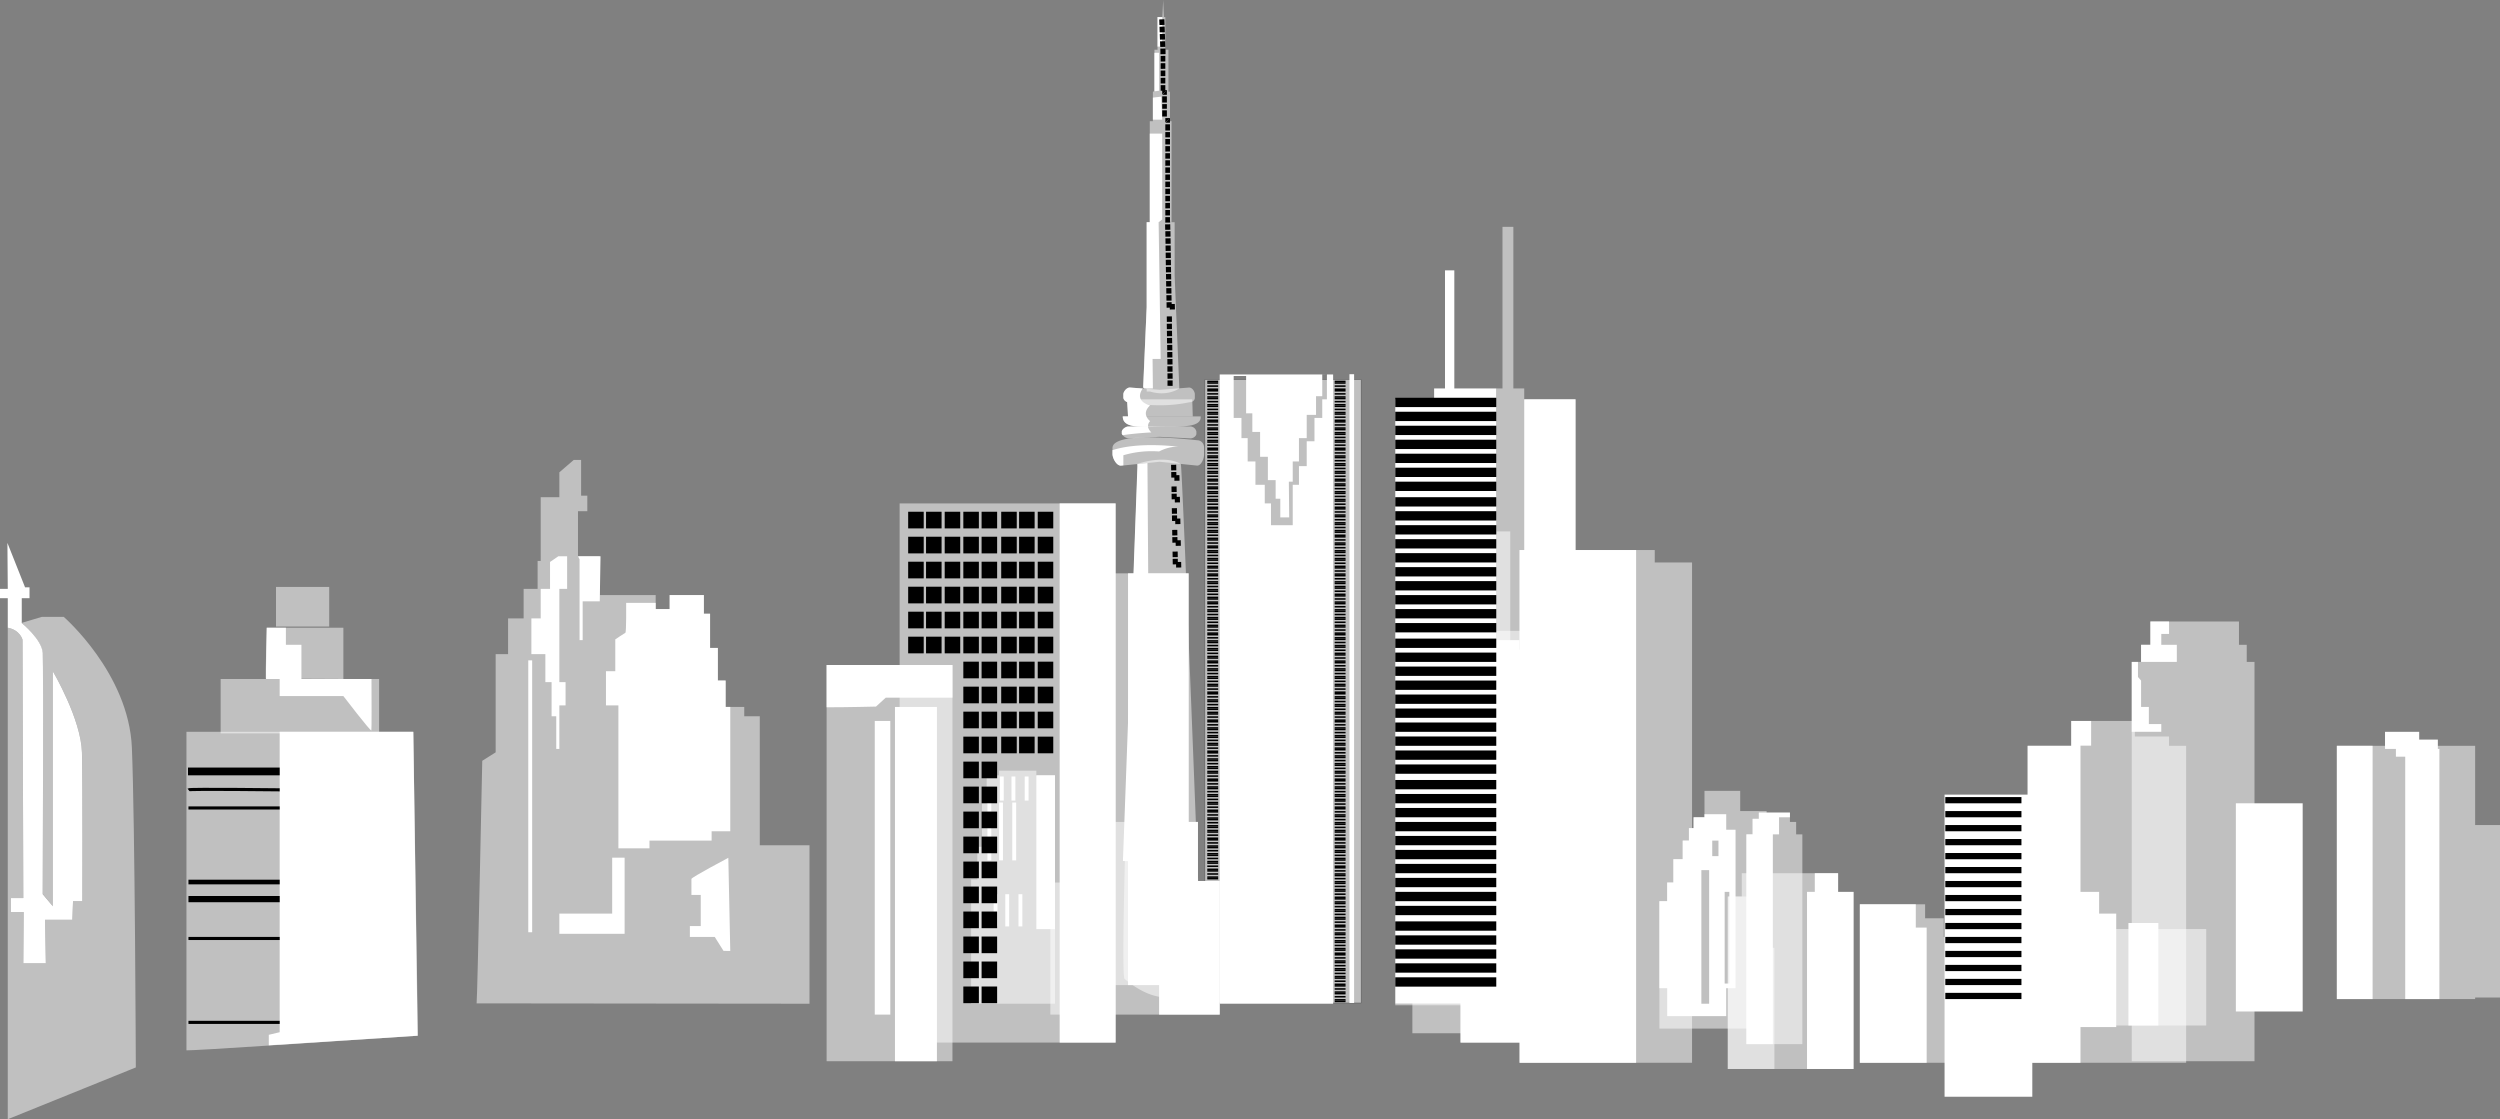 <svg id="skyline" xmlns="http://www.w3.org/2000/svg" xmlns:xlink="http://www.w3.org/1999/xlink" viewBox="0 0 1609 720.33">

<rect x="0" y="0" width="1609" height="720.33" fill="#808080" stroke="none"/>

<defs>
	<style>	
		.skyline_Tdot-1,
		.skyline_Tdot-10,
		.skyline_Tdot-11,
		.skyline_Tdot-9{fill:none;}
		.skyline_Tdot-2,
		.skyline_Tdot-3,
		.skyline_Tdot-4,
		.skyline_Tdot-5,
		.skyline_Tdot-6,
		.skyline_Tdot-7,
		.skyline_Tdot-8{fill:#fff;}
		.skyline_Tdot-2,
		.skyline_Tdot-4{opacity:0.5;}
		.skyline_Tdot-10,
		.skyline_Tdot-11,
		.skyline_Tdot-4,
		.skyline_Tdot-5,
		.skyline_Tdot-6,
		.skyline_Tdot-7,
		.skyline_Tdot-8,
		.skyline_Tdot-9{stroke:#000;stroke-miterlimit:10;}
		.skyline_Tdot-4{stroke-width:0.25px;}
		.skyline_Tdot-5{stroke-width:5px;}
		.skyline_Tdot-6{stroke-width:2px;}
		.skyline_Tdot-7{stroke-width:3px;}
		.skyline_Tdot-11,
		.skyline_Tdot-8{stroke-width:4px;}
		.skyline_Tdot-10{stroke-width:6px;}
		.skyline_Tdot-12{clip-path:url(#clip-path);}
		.skyline_Tdot-13{clip-path:url(#clip-path-2);}
		.skyline_Tdot-14{clip-path:url(#clip-path-3);}
		.skyline_Tdot-15{clip-path:url(#clip-path-4);}
	</style>
	<clipPath id="clip-path" transform="translate(-74 -243)">
	<polygon class="skyline_Tdot-1" points="822 304 821.85 304 825.15 301 822 301 822 304"/>
	</clipPath>
	<clipPath id="clip-path-2" transform="translate(-74 -243)">
	<polygon class="skyline_Tdot-1" points="822 304 822 304.15 825 300.85 825 304 822 304"/>
	</clipPath>
	<clipPath id="clip-path-3" transform="translate(-74 -243)">
	<polygon class="skyline_Tdot-1" points="824 322 823.85 322 827.15 319 824 319 824 322"/>
	</clipPath>
	<clipPath id="clip-path-4" transform="translate(-74 -243)">
	<polygon class="skyline_Tdot-1" points="824 322 824 322.15 827 318.85 827 322 824 322"/>
	</clipPath>
</defs>
<title>skyline_Tdot</title>

<g id="skyline">
	<g id="CN_tower" data-name="CN tower">
		<g id="Layer_12" data-name="Layer 12">
			<path class="skyline_Tdot-2" d="M847.51,873c0,2-18.76,26-49.76,0-2.71-2.28,2.48-161,5.84-257.88,1.23-35.61,2.3-62.89,2.6-71a5.55,5.55,0,0,0-.37-2.49s17.17-6.3,28.17,0h0C835,544,847.51,871,847.51,873Z" transform="translate(-74 -243)"/>
			<path class="skyline_Tdot-2" d="M849,531.33v3.86c0,2.75-1.75,7.48-4.5,7.48l-9.77-1-14.35-1.47-7.94.81-6.12.62-8.83.9-2,.15c-2.75,0-5.49-4.73-5.49-7.48v-3.86c0-2.75,2.9-4.11,5.5-5a34.11,34.11,0,0,1,6.37-1.26,107.38,107.38,0,0,1,12.29-.59c14.48,0,30.28,1.85,30.28,1.85C847.19,526.33,849,528.58,849,531.33Z" transform="translate(-74 -243)"/>
			<path class="skyline_Tdot-2" d="M844,520.75v1.49c0,1.07-1.62,2.9-3.85,2.9l-19.74-1-6.17.3-12.14.59-1.45.07a5.25,5.25,0,0,1-4.07-2.05,2.91,2.91,0,0,1-.58-0.85v-1.49c0-1.06,2.13-3.25,4.35-3.25,0,0,4.44,0,12.43,0h7.64c11.47,0,19.68,0,19.68,0A4.17,4.17,0,0,1,844,520.75Z" transform="translate(-74 -243)"/>
			<path class="skyline_Tdot-2" d="M821.69,517.68c-3.08,0-6,.18-8.75.2-9.54,0-16.33-.87-16.33-6.87h50.17C847.3,518,835.55,517.68,821.69,517.68Z" transform="translate(-74 -243)"/>
			<polygon class="skyline_Tdot-2" points="767.67 268 726 268 725.73 258.96 725.67 257 767.33 257 767.39 258.93 767.67 268"/>
			<path class="skyline_Tdot-2" d="M843,496.73V499a2.71,2.71,0,0,1-1.8,2.54,4.47,4.47,0,0,1-1.78.36,88.53,88.53,0,0,1-19,1.94c-2.71,0-5.13-.1-7.28-0.24a61.4,61.4,0,0,1-11.7-1.7,6.83,6.83,0,0,1-2.06-.32c-1.26-.48-2.42-1.45-2.42-2.58v-2.24c0-1.6,2-4.34,4.18-4.34l8.29,0.62,2.41,0.17,8.58,0.65,12.36-.93,6.48-.51C841.45,492.39,843,495.13,843,496.73Z" transform="translate(-74 -243)"/>
			<path class="skyline_Tdot-2" d="M833,492.62a0.74,0.74,0,0,1-.27.53c-1.71,1.12-8.64,4.85-18.54,1.85H812v-1.43a0.34,0.34,0,0,0-.29-0.39c-0.48-.21-1.07-0.44-1.6-0.68-0.09,0-.36-0.07-0.43-0.11L812,440.72V386h2V321h2V302h1V275h2V254h3.08l0.54-11,0.45,11H824v21h2v27h1v19h1v65h2v34.38Z" transform="translate(-74 -243)"/>
		</g>
		<g id="Layer_13" data-name="Layer 13">
			<path class="skyline_Tdot-3" d="M806.09,541.62l6.41-.62,1.75,257-17.53-.88C798,761.51,805.79,549.74,806.09,541.62Z" transform="translate(-74 -243)"/>
			<path class="skyline_Tdot-3" d="M796.61,511H800l-0.58-9.2A3.6,3.6,0,0,1,797,499v-2.24c0-1.6,2-4.34,4.18-4.34l8.29,0.62c-2,2.88-2.08,5-1.39,6.66,1,2.23,3.61,3.4,5.08,3.9a10.29,10.29,0,0,0,1.07.3c-2.81,2.56-3.08,4.87-2.54,6.63a7.41,7.41,0,0,0,2.55,3.5,4.29,4.29,0,0,0-1.31,3.75C803.4,517.77,796.61,517,796.61,511Z" transform="translate(-74 -243)"/>
			<path class="skyline_Tdot-3" d="M796.59,523.09a3,3,0,0,1-.59-0.85v-1.49c0-1.06,2.13-3.25,4.35-3.25,0,0,4.44,0,12.43,0a7.36,7.36,0,0,0,2.25,3.8S804.23,521.85,796.59,523.09Z" transform="translate(-74 -243)"/>
			<path class="skyline_Tdot-3" d="M820,301.37s-1,.18-4,0.58v0h1V277h3v24.37Z" transform="translate(-74 -243)"/>
			<path class="skyline_Tdot-3" d="M822,320h-6V305.82l5.37-.62Z" transform="translate(-74 -243)"/>

			<polygon class="skyline_Tdot-3" points="748 30 745 30 745 11 748.08 11 748 30"/>
			<path class="skyline_Tdot-3" d="M810.24,493c-0.09-1-.42-0.32-0.49-0.36L812,440.72V386h2V329h8v55.25L819.69,386,821,474h-5.21L816,493h-5.76Z" transform="translate(-74 -243)"/>
			<path class="skyline_Tdot-3" d="M832.65,530.56c-6.55-.47-12.65,3-12.65,3A64.66,64.66,0,0,0,797,536v6.52l-1.75.15c-2.75,0-5.25-4.73-5.25-7.48v-2.48C807,527.23,831,530.34,832.65,530.56Z" transform="translate(-74 -243)"/>
		</g>
	</g>
	<g id="group11">
		<g id="_11" data-name="11">
			<polygon class="skyline_Tdot-2" points="963 342 963 319 916 319 916 343 909 343 909 665 916.99 665 931.99 665 955.47 665 963.5 665 972 665 972 342 963 342"/>
		</g>
		<g id="_12" data-name="12">
			<rect class="skyline_Tdot-2" x="940" y="424" width="51" height="247"/>
			<polygon class="skyline_Tdot-2" points="991 412 991 418 944 418 944 406 983 406 983 412 991 412"/>
			<polygon class="skyline_Tdot-3" points="998 418 998 424 982 424 982 671 940 671 940 424 933 424 933 417 944 417 944 412 978 412 978 418 998 418"/>
		</g>
	</g>
	<g id="group10">
		<g id="_10" data-name="10">
			<polygon class="skyline_Tdot-2" points="1014 257 1014 647 898 647 898 646 963 646 963 250 967 250 967 146 974 146 974 250 981 250 981 257 1014 257"/>
			<rect class="skyline_Tdot-3" x="981" y="257" width="33" height="103"/>
			<polygon class="skyline_Tdot-3" points="963 250 963 646 898 646 898 257 923 257 923 250 930 250 930 174 936 174 936 250 963 250"/>
		</g>
		<g id="_13" data-name="13">
			<polygon class="skyline_Tdot-2" points="1089 362 1089 684 978 684 978 354 1065 354 1065 362 1089 362"/>
			<rect class="skyline_Tdot-3" x="978" y="354" width="75" height="330"/>
		</g>
	</g>
	<g id="group09">
		<g id="_9" data-name="9">
			<rect class="skyline_Tdot-4" x="775.5" y="244.33" width="100.5" height="401.17"/>
			<polygon class="skyline_Tdot-3" points="858 241 858 646 785 646 785 241 854.5 241 851 241.07 851 255 847 255 847 267 841 267 841 282 836 282 836 297 832 297 832 310 829.5 310 829.72 333 824 333 824 321 821 321 821 309 816 309 816 294 811 294 811 278 806 278 806 266 802 266 802 242 794 242 794 269 799 269 799 282 803 282 803 297 808 297 808 312 814 312 814 324 818 324 818 338 832 338 832 312 836 312 836 300 841 300 841 284 846 284 846 269 851 269 851 257 854 257 854 241 858 241"/>
			<rect class="skyline_Tdot-3" x="868.5" y="240.84" width="3" height="404.66"/>
		</g>
		<g id="_14" data-name="14">
			<polygon class="skyline_Tdot-2" points="1160 537 1160 672 1124 672 1124 655 1124 537 1128 537 1128 527 1132 527 1132 523 1152 523 1152 529 1156 529 1156 537 1160 537"/>
			<polygon class="skyline_Tdot-3" points="1152 523 1152 526 1145 526 1145 537 1141 537 1141 672 1124 672 1124 655 1124 537 1128 537 1128 527 1132 527 1132 523 1152 523"/>
		</g>
	</g>
	<g id="group08">
		<g id="_8" data-name="8">
			<polygon class="skyline_Tdot-2" points="785 567 785 653 676 653 676 568 683 568 683 554 687 554 687 529 771 529 771 567 785 567"/>
			<polygon class="skyline_Tdot-3" points="785 567 785 653 746 653 746 529 771 529 771 567 785 567"/>
		</g>
		<g id="_15" data-name="15">
			<polygon class="skyline_Tdot-2" points="1137 522 1137 662 1068 662 1068 580 1073 580 1073 568 1077 568 1077 553 1083 553 1083 541 1087 541 1087 533 1090 533 1090 526 1097 526 1097 509 1120 509 1120 522 1137 522"/>
			<path class="skyline_Tdot-3" d="M1185,777V767h-14v2h-7v7h-3v8h-4v12h-6v15h-4v12h-5v56h5v18h38V879h6V777h-6Zm-11,112h-5V803h5v86Zm6-95h-4V784h4v10Zm7,82h-3V817h3v59Z" transform="translate(-74 -243)"/>
		</g>
	</g>
	<g id="group07">
		<g id="_7" data-name="7">
			<rect class="skyline_Tdot-2" x="694" y="369" width="71" height="265"/>
			<rect class="skyline_Tdot-3" x="726" y="369" width="39" height="265"/>
		</g>
		<g id="_16" data-name="16">
			<polygon class="skyline_Tdot-2" points="1121 562 1121 577 1112 577 1112 688 1121.52 688 1157.19 688 1183 688 1183 562 1121 562"/>
			<polygon class="skyline_Tdot-3" points="1183 574 1183 562 1168 562 1168 574 1163 574 1163 688 1193 688 1193 574 1183 574"/>
			<polygon class="skyline_Tdot-2" points="1142 610 1142 688 1112 688 1112 577 1131 577 1131 610 1142 610"/>
		</g>
	</g>
	<g id="group06">
		<g id="_6" data-name="6">
			<polygon class="skyline_Tdot-2" points="679 499 679 646 625 646 625 566 629 566 629 545 632 545 632 517 635 517 635 499 643 499 643 496 667 496 667 499 679 499"/>
			<rect class="skyline_Tdot-3" x="667" y="499" width="12" height="99"/>
			<rect class="skyline_Tdot-3" x="635.5" y="516.5" width="2.5" height="37.25"/>
			<rect class="skyline_Tdot-3" x="643" y="516.5" width="2.5" height="37.25"/>
			<rect class="skyline_Tdot-3" x="651.5" y="516.5" width="2.5" height="37.25"/>
			<rect class="skyline_Tdot-3" x="643.5" y="499.75" width="2.5" height="15.5"/>
			<rect class="skyline_Tdot-3" x="651" y="499.75" width="2.5" height="15.5"/>
			<rect class="skyline_Tdot-3" x="659.5" y="499.75" width="2.5" height="15.5"/>
			<rect class="skyline_Tdot-3" x="639.5" y="575.5" width="2.5" height="20.75"/>
			<rect class="skyline_Tdot-3" x="647" y="575.5" width="2.5" height="20.75"/>
			<rect class="skyline_Tdot-3" x="655.5" y="575.5" width="2.5" height="20.75"/>
		</g>
		<g id="_17" data-name="17">
			<polygon class="skyline_Tdot-2" points="1407 480 1407 684 1305 684 1305 480 1346 480 1346 464 1374 464 1374 474 1396 474 1396 480 1407 480"/>
			<polygon class="skyline_Tdot-3" points="1346 464 1346 480 1339 480 1339 684 1305 684 1305 480 1333 480 1333 464 1346 464"/>
		</g>
	</g>
	<g id="group05">
		<g id="_5" data-name="5">
			<rect class="skyline_Tdot-2" x="579" y="324" width="139" height="347"/>
			<rect class="skyline_Tdot-3" x="682" y="324" width="36" height="347"/>
		</g>
		<g id="_18" data-name="18">
			<rect class="skyline_Tdot-3" x="1251.52" y="511.42" width="56.47" height="194.44"/>
		</g>
	</g>
	<g id="group04">
		<g id="_4" data-name="4">
			<rect class="skyline_Tdot-2" x="532" y="428" width="81" height="255"/>
			<rect class="skyline_Tdot-3" x="576" y="455" width="27" height="228"/><path class="skyline_Tdot-3" d="M687,671v21H644.08l-6.29,5.75s-17.79.46-31.79,0.46V671h81Z" transform="translate(-74 -243)"/>
			<rect class="skyline_Tdot-3" x="563" y="464" width="10" height="189"/>
		</g>
		<g id="_19" data-name="19">
			<polygon class="skyline_Tdot-2" points="1292 603 1292 684 1197 684 1197 582 1239 582 1239 591 1251 591 1251 603 1292 603"/>
			<polygon class="skyline_Tdot-3" points="1240 597 1240 684 1197 684 1197 582 1233 582 1233 597 1240 597"/>
		</g>
	</g>
	<g id="group03">
		<g id="_20" data-name="20">
			<rect class="skyline_Tdot-2" x="1296.21" y="597.92" width="123.71" height="62.1"/>
			<rect class="skyline_Tdot-3" x="1369.86" y="594.06" width="19.26" height="65.95"/><path class="skyline_Tdot-3" d="M1425,831V817h-18v14h-18v73h47V831h-11Zm-22,55h-7V846h7v40Z" transform="translate(-74 -243)"/>
		</g>
		<g id="_3" data-name="3">
			<path class="skyline_Tdot-2" d="M595,787V889l-214.25-.23c0.5-3,3.63-156.13,3.63-156.13L393,727.2V664h8V641h10V622h9V604h2V563h12V547l9.25-8H448v23h4v10h-6v29h14v25h36v9h9v-9h22v12h4v22h5v21h5v17h12v6h10v83h32Z" transform="translate(-74 -243)"/>
			<polygon class="skyline_Tdot-3" points="359.35 358.01 354 361.67 354 379 348 379 348 398 342 398 342 421 351 421 351 439 355 439 355 461 358 461 358 482 360 482 360 454 364 454 364 439 360 439 360 379 365 379 365 358 359.35 358.01"/>
			<polygon class="skyline_Tdot-3" points="373 360 373 412 375 412 375 387 386 387 386.5 358 372 358 373 360"/>
			<path class="skyline_Tdot-3" d="M544,698v80H532v6H492v5H472V697h-8V675h6V654.5s5.83-3.92,6.5-4.25S477,631,477,631h19v4h9v-9h22v12h4v22h5v21h5v17h3Z" transform="translate(-74 -243)"/>
			<rect class="skyline_Tdot-3" x="340" y="425" width="2.5" height="175"/>
			<path class="skyline_Tdot-3" d="M542.75,795.08S519,807.67,519,808.67V819h6v20h-7v7h16l5.67,9H544Z" transform="translate(-74 -243)"/>
			<polygon class="skyline_Tdot-3" points="402 587.5 402 601 360 601 360 588 394 588 394 552 402 552 402 587.5 402 587.5"/>
		</g>
	</g>
	<g id="group02">
		<g id="_2" data-name="2">
			<path id="building" class="skyline_Tdot-2" d="M343,909.58l-95.75,6.32C219.09,917.76,196,919.13,194,919V714H340Z" transform="translate(-74 -243)"/>
			<path id="right_side" data-name="right side" class="skyline_Tdot-3" d="M342.75,909.58S290,913,247,915.77V909l7-1.67V714h86Z" transform="translate(-74 -243)"/>
			<g id="windows">
				<line class="skyline_Tdot-5" x1="121" y1="496.5" x2="180" y2="496.5"/>
				<path class="skyline_Tdot-6" d="M195.29,751.33c0.86-.67,58.71,0,58.71,0" transform="translate(-74 -243)"/>
				<line class="skyline_Tdot-6" x1="121.29" y1="520" x2="180" y2="520"/>
				<line class="skyline_Tdot-3" x1="121.29" y1="530.33" x2="180" y2="530.33"/>
				<line class="skyline_Tdot-3" x1="121.29" y1="542.67" x2="180" y2="542.67"/>
				<line class="skyline_Tdot-3" x1="121.29" y1="554.33" x2="180" y2="554.33"/>
				<line class="skyline_Tdot-7" x1="121.29" y1="567.67" x2="180" y2="567.67"/>
				<line class="skyline_Tdot-8" x1="121.29" y1="578.67" x2="180" y2="578.67"/>
				<line class="skyline_Tdot-3" x1="121.29" y1="592" x2="180" y2="592"/>
				<line class="skyline_Tdot-6" x1="121.29" y1="604" x2="180" y2="604"/>
				<line class="skyline_Tdot-3" x1="121.29" y1="615.67" x2="180" y2="615.67"/>
				<line class="skyline_Tdot-3" x1="121.29" y1="626" x2="180" y2="626"/>
				<line class="skyline_Tdot-3" x1="121.29" y1="635.67" x2="180" y2="635.67"/>
				<line class="skyline_Tdot-3" x1="121.29" y1="648" x2="180" y2="648"/>
				<line class="skyline_Tdot-6" x1="121.29" y1="658" x2="180" y2="658"/>
			</g>
			<g id="tower">
				<g id="base">
					<rect class="skyline_Tdot-2" x="142" y="437" width="102" height="35"/>
					<path class="skyline_Tdot-3" d="M313,713.08c-0.33,1-18-22.08-18-22.08H254s0-7,0-11h59.09C313.14,692,313.23,712.38,313,713.08Z" transform="translate(-74 -243)"/>
				</g>
				<g id="middle">
					<path class="skyline_Tdot-2" d="M295,647v33l-50-.25c-0.19-2.84.7-32.75,0.7-32.75H295Z" transform="translate(-74 -243)"/>
					<path class="skyline_Tdot-3" d="M268,658v22H245.22c-0.19-3,.45-33,0.45-33H258v11h10Z" transform="translate(-74 -243)"/>
				</g>
			<rect id="top" class="skyline_Tdot-2" x="177.63" y="377.75" width="34.25" height="25.5"/>
			</g>
		</g>
		<g id="_21" data-name="21">
			<polygon class="skyline_Tdot-2" points="1451 426 1451 683 1372 683 1372 426 1378 426 1378 415 1384 415 1384 400 1441 400 1441 415 1446 415 1446 426 1451 426"/>
			<polygon class="skyline_Tdot-3" points="1391 466 1391 471 1372 471 1372 426 1376 426 1376 435.71 1378 438 1378 455 1383 455 1383 466 1391 466"/>
			<polygon class="skyline_Tdot-3" points="1401 415 1401 426 1378 426 1378 415 1384 415 1384 400 1396 400 1396 408 1391 408 1391 415 1401 415"/>
		</g>
	</g>
	<g id="group01">
		<g id="_1" data-name="1">
			<path class="skyline_Tdot-2" d="M161.42,930L79,963.33V647c8,1.5,9.5,7.75,9.5,7.75L89,821H81v9h8.25L89,863h14.5L103,835h17.58L121,823h6s0.25-74.13-.25-95.63S108,675,108,675V826.25l-6.37-7.75s0.24-146.5-.26-155.25S88,644,88,644v-0.14L101,640h14s41.88,36.25,43.88,84.25S161.42,930,161.42,930Z" transform="translate(-74 -243)"/>
			<path class="skyline_Tdot-3" d="M127,823h-6l-0.42,12H103l0.5,28H89l0.25-33H81v-9h8L88.5,654.75S87,648.5,79,647V628H74v-6h5l-0.23-29.6L90.13,621H93v7H88v16s13,10.5,13.5,19.25,0,155.25,0,155.25l6.49,7.75V675s18.25,30.87,18.75,52.37S127,823,127,823Z" transform="translate(-74 -243)"/>
		</g>
		<g id="_21-2" data-name="21">
			<polygon class="skyline_Tdot-2" points="1609 531 1593 531 1593 480 1504 480 1504 643 1593 643 1593 642 1609 642 1609 531"/>
			<rect class="skyline_Tdot-3" x="1439" y="517" width="43" height="134"/>
			<rect class="skyline_Tdot-3" x="1504" y="480" width="23" height="163"/>
			<polygon class="skyline_Tdot-3" points="1569 482 1569 476 1557 476 1557 471 1535 471 1535 482 1542 482 1542 487 1548 487 1548 643 1570 643 1570 482 1569 482"/>
		</g>
	</g>
	<g id="building01">
		<g id="_1-2" data-name="1">
			<rect x="584.5" y="329.36" width="10" height="10.72"/>
			<rect x="584.5" y="345.44" width="10" height="10.72"/>
			<rect x="584.5" y="361.52" width="10" height="10.72"/>
			<rect x="584.5" y="377.61" width="10" height="10.72"/>
			<rect x="584.5" y="393.69" width="10" height="10.72"/>
			<rect x="584.5" y="409.77" width="10" height="10.72"/>
		</g>
		<g id="_2-2" data-name="2">
			<rect x="596" y="329.36" width="10" height="10.72"/>
			<rect x="596" y="345.44" width="10" height="10.72"/>
			<rect x="596" y="361.52" width="10" height="10.72"/>
			<rect x="596" y="377.61" width="10" height="10.72"/>
			<rect x="596" y="393.69" width="10" height="10.72"/>
			<rect x="596" y="409.77" width="10" height="10.72"/>
		</g>
		<g id="_3-2" data-name="3">
			<rect x="608" y="329.36" width="10" height="10.72"/>
			<rect x="608" y="345.44" width="10" height="10.72"/>
			<rect x="608" y="361.52" width="10" height="10.72"/>
			<rect x="608" y="377.61" width="10" height="10.72"/>
			<rect x="608" y="393.69" width="10" height="10.72"/>
			<rect x="608" y="409.77" width="10" height="10.72"/>
		</g>
		<g id="_4-2" data-name="4">
			<rect x="620" y="329.36" width="10" height="10.72"/>
			<rect x="620" y="345.44" width="10" height="10.72"/>
			<rect x="620" y="361.52" width="10" height="10.72"/>
			<rect x="620" y="377.61" width="10" height="10.72"/>
			<rect x="620" y="393.69" width="10" height="10.72"/>
			<rect x="620" y="409.77" width="10" height="10.72"/>
			<rect x="620" y="425.85" width="10" height="10.72"/>
			<rect x="620" y="441.93" width="10" height="10.72"/>
			<rect x="620" y="458.02" width="10" height="10.72"/>
			<rect x="620" y="474.1" width="10" height="10.72"/>
			<rect x="620" y="490.18" width="10" height="10.72"/>
			<rect x="620" y="506.26" width="10" height="10.72"/>
			<rect x="620" y="522.34" width="10" height="10.72"/>
			<rect x="620" y="538.43" width="10" height="10.72"/>
			<rect x="620" y="554.51" width="10" height="10.72"/>
			<rect x="620" y="570.59" width="10" height="10.72"/>
			<rect x="620" y="586.67" width="10" height="10.72"/>
			<rect x="620" y="602.75" width="10" height="10.72"/>
			<rect x="620" y="618.84" width="10" height="10.72"/>
			<rect x="620" y="634.92" width="10" height="10.72"/>
		</g>
		<g id="_5-2" data-name="5">
			<rect x="631.75" y="329.36" width="10" height="10.72"/>
			<rect x="631.75" y="345.44" width="10" height="10.72"/>
			<rect x="631.75" y="361.52" width="10" height="10.72"/>
			<rect x="631.75" y="377.61" width="10" height="10.72"/>
			<rect x="631.75" y="393.69" width="10" height="10.72"/>
			<rect x="631.75" y="409.77" width="10" height="10.72"/>
			<rect x="631.75" y="425.85" width="10" height="10.72"/>
			<rect x="631.75" y="441.93" width="10" height="10.72"/>
			<rect x="631.75" y="458.02" width="10" height="10.72"/>
			<rect x="631.75" y="474.1" width="10" height="10.72"/>
			<rect x="631.75" y="490.18" width="10" height="10.72"/>
			<rect x="631.75" y="506.26" width="10" height="10.72"/>
			<rect x="631.75" y="522.34" width="10" height="10.72"/>
			<rect x="631.75" y="538.43" width="10" height="10.72"/>
			<rect x="631.75" y="554.51" width="10" height="10.72"/>
			<rect x="631.75" y="570.59" width="10" height="10.72"/>
			<rect x="631.75" y="586.67" width="10" height="10.72"/>
			<rect x="631.75" y="602.75" width="10" height="10.72"/>
			<rect x="631.75" y="618.84" width="10" height="10.72"/>
			<rect x="631.75" y="634.92" width="10" height="10.72"/>
		</g>
		<g id="_6-2" data-name="6">
			<rect x="644.38" y="329.36" width="10" height="10.72"/>
			<rect x="644.38" y="345.44" width="10" height="10.72"/>
			<rect x="644.38" y="361.52" width="10" height="10.72"/>
			<rect x="644.38" y="377.61" width="10" height="10.72"/>
			<rect x="644.38" y="393.69" width="10" height="10.72"/>
			<rect x="644.38" y="409.77" width="10" height="10.72"/>
			<rect x="644.38" y="425.85" width="10" height="10.72"/>
			<rect x="644.38" y="441.93" width="10" height="10.72"/>
			<rect x="644.38" y="458.02" width="10" height="10.72"/>
			<rect x="644.38" y="474.1" width="10" height="10.72"/>
		</g>
		<g id="_7-2" data-name="7">
			<rect x="655.88" y="329.36" width="10" height="10.72"/>
			<rect x="655.88" y="345.44" width="10" height="10.72"/>
			<rect x="655.88" y="361.52" width="10" height="10.72"/>
			<rect x="655.88" y="377.61" width="10" height="10.72"/>
			<rect x="655.88" y="393.69" width="10" height="10.72"/>
			<rect x="655.88" y="409.77" width="10" height="10.72"/>
			<rect x="655.88" y="425.85" width="10" height="10.72"/>
			<rect x="655.88" y="441.93" width="10" height="10.72"/>
			<rect x="655.88" y="458.02" width="10" height="10.72"/>
			<rect x="655.88" y="474.1" width="10" height="10.72"/>
		</g>
		<g id="_8-2" data-name="8">
			<rect x="667.88" y="329.36" width="10" height="10.72"/>
			<rect x="667.88" y="345.44" width="10" height="10.72"/>
			<rect x="667.88" y="361.52" width="10" height="10.72"/>
			<rect x="667.88" y="377.61" width="10" height="10.72"/>
			<rect x="667.88" y="393.69" width="10" height="10.72"/>
			<rect x="667.88" y="409.77" width="10" height="10.72"/>
			<rect x="667.88" y="425.85" width="10" height="10.72"/>
			<rect x="667.88" y="441.93" width="10" height="10.72"/>
			<rect x="667.88" y="458.02" width="10" height="10.72"/>
			<rect x="667.88" y="474.1" width="10" height="10.72"/>
		</g>
	</g>
	<g id="building02">
		<g id="group01-2" data-name="group01">
			<line class="skyline_Tdot-9" x1="777" y1="245.5" x2="784" y2="245.5"/>
			<line class="skyline_Tdot-9" x1="777" y1="246.5" x2="784" y2="246.5"/>
			<line class="skyline_Tdot-9" x1="777" y1="248.5" x2="784" y2="248.5"/>
			<line class="skyline_Tdot-9" x1="777" y1="250.5" x2="784" y2="250.5"/>
			<line class="skyline_Tdot-9" x1="777" y1="251.5" x2="784" y2="251.5"/>
			<line class="skyline_Tdot-9" x1="777" y1="253.5" x2="784" y2="253.5"/>
			<line class="skyline_Tdot-9" x1="777" y1="255.5" x2="784" y2="255.5"/>
			<line class="skyline_Tdot-9" x1="777" y1="256.5" x2="784" y2="256.5"/>
			<line class="skyline_Tdot-9" x1="777" y1="258.5" x2="784" y2="258.5"/>
			<line class="skyline_Tdot-9" x1="777" y1="260.5" x2="784" y2="260.5"/>
			<line class="skyline_Tdot-9" x1="777" y1="261.5" x2="784" y2="261.5"/>
			<line class="skyline_Tdot-9" x1="777" y1="263.5" x2="784" y2="263.5"/>
			<line class="skyline_Tdot-9" x1="777" y1="265.5" x2="784" y2="265.5"/>
			<line class="skyline_Tdot-9" x1="777" y1="266.5" x2="784" y2="266.5"/>
			<line class="skyline_Tdot-9" x1="777" y1="268.5" x2="784" y2="268.5"/>
			<line class="skyline_Tdot-9" x1="777" y1="270.5" x2="784" y2="270.5"/>
			<line class="skyline_Tdot-9" x1="777" y1="271.5" x2="784" y2="271.5"/>
			<line class="skyline_Tdot-9" x1="777" y1="273.5" x2="784" y2="273.5"/>
			<line class="skyline_Tdot-9" x1="777" y1="275.5" x2="784" y2="275.5"/>
			<line class="skyline_Tdot-9" x1="777" y1="276.5" x2="784" y2="276.5"/>
			<line class="skyline_Tdot-9" x1="777" y1="278.5" x2="784" y2="278.5"/>
			<line class="skyline_Tdot-9" x1="777" y1="279.5" x2="784" y2="279.5"/>
			<line class="skyline_Tdot-9" x1="777" y1="281.5" x2="784" y2="281.5"/>
			<line class="skyline_Tdot-9" x1="777" y1="283.5" x2="784" y2="283.5"/>
			<line class="skyline_Tdot-9" x1="777" y1="284.5" x2="784" y2="284.5"/>
			<line class="skyline_Tdot-9" x1="777" y1="286.5" x2="784" y2="286.5"/>
			<line class="skyline_Tdot-9" x1="777" y1="288.5" x2="784" y2="288.5"/>
			<line class="skyline_Tdot-9" x1="777" y1="289.5" x2="784" y2="289.5"/>
			<line class="skyline_Tdot-9" x1="777" y1="291.5" x2="784" y2="291.5"/>
			<line class="skyline_Tdot-9" x1="777" y1="293.5" x2="784" y2="293.5"/>
			<line class="skyline_Tdot-9" x1="777" y1="294.5" x2="784" y2="294.5"/>
			<line class="skyline_Tdot-9" x1="777" y1="296.5" x2="784" y2="296.5"/>
			<line class="skyline_Tdot-9" x1="777" y1="298.5" x2="784" y2="298.5"/>
			<line class="skyline_Tdot-9" x1="777" y1="299.5" x2="784" y2="299.5"/>
			<line class="skyline_Tdot-9" x1="777" y1="301.5" x2="784" y2="301.5"/>
			<line class="skyline_Tdot-9" x1="777" y1="303.5" x2="784" y2="303.5"/>
			<line class="skyline_Tdot-9" x1="777" y1="304.5" x2="784" y2="304.5"/>
			<line class="skyline_Tdot-9" x1="777" y1="306.5" x2="784" y2="306.5"/>
			<line class="skyline_Tdot-9" x1="777" y1="308.5" x2="784" y2="308.5"/>
			<line class="skyline_Tdot-9" x1="777" y1="309.5" x2="784" y2="309.5"/>
			<line class="skyline_Tdot-9" x1="777" y1="311.5" x2="784" y2="311.5"/>
			<line class="skyline_Tdot-9" x1="777" y1="313.5" x2="784" y2="313.5"/>
			<line class="skyline_Tdot-9" x1="777" y1="314.5" x2="784" y2="314.5"/>
			<line class="skyline_Tdot-9" x1="777" y1="316.5" x2="784" y2="316.5"/>
			<line class="skyline_Tdot-9" x1="777" y1="317.5" x2="784" y2="317.5"/>
			<line class="skyline_Tdot-9" x1="777" y1="319.5" x2="784" y2="319.5"/>
			<line class="skyline_Tdot-9" x1="777" y1="321.5" x2="784" y2="321.5"/>
			<line class="skyline_Tdot-9" x1="777" y1="322.5" x2="784" y2="322.5"/>
			<line class="skyline_Tdot-9" x1="777" y1="324.5" x2="784" y2="324.5"/>
			<line class="skyline_Tdot-9" x1="777" y1="326.5" x2="784" y2="326.5"/>
			<line class="skyline_Tdot-9" x1="777" y1="327.5" x2="784" y2="327.5"/>
			<line class="skyline_Tdot-9" x1="777" y1="329.5" x2="784" y2="329.5"/>
			<line class="skyline_Tdot-9" x1="777" y1="331.5" x2="784" y2="331.5"/>
			<line class="skyline_Tdot-9" x1="777" y1="332.5" x2="784" y2="332.5"/>
			<line class="skyline_Tdot-9" x1="777" y1="334.5" x2="784" y2="334.5"/>
			<line class="skyline_Tdot-9" x1="777" y1="336.5" x2="784" y2="336.5"/>
			<line class="skyline_Tdot-9" x1="777" y1="337.5" x2="784" y2="337.5"/>
			<line class="skyline_Tdot-9" x1="777" y1="339.5" x2="784" y2="339.5"/>
			<line class="skyline_Tdot-9" x1="777" y1="341.5" x2="784" y2="341.5"/>
			<line class="skyline_Tdot-9" x1="777" y1="342.5" x2="784" y2="342.5"/>
			<line class="skyline_Tdot-9" x1="777" y1="344.5" x2="784" y2="344.5"/>
			<line class="skyline_Tdot-9" x1="777" y1="346.5" x2="784" y2="346.5"/>
			<line class="skyline_Tdot-9" x1="777" y1="347.5" x2="784" y2="347.5"/>
			<line class="skyline_Tdot-9" x1="777" y1="349.5" x2="784" y2="349.5"/>
			<line class="skyline_Tdot-9" x1="777" y1="351.5" x2="784" y2="351.5"/>
			<line class="skyline_Tdot-9" x1="777" y1="352.5" x2="784" y2="352.5"/>
			<line class="skyline_Tdot-9" x1="777" y1="354.5" x2="784" y2="354.5"/>
			<line class="skyline_Tdot-9" x1="777" y1="355.5" x2="784" y2="355.5"/>
			<line class="skyline_Tdot-9" x1="777" y1="357.5" x2="784" y2="357.5"/>
			<line class="skyline_Tdot-9" x1="777" y1="359.5" x2="784" y2="359.5"/>
			<line class="skyline_Tdot-9" x1="777" y1="360.5" x2="784" y2="360.5"/>
			<line class="skyline_Tdot-9" x1="777" y1="362.5" x2="784" y2="362.5"/>
			<line class="skyline_Tdot-9" x1="777" y1="364.5" x2="784" y2="364.5"/>
			<line class="skyline_Tdot-9" x1="777" y1="365.5" x2="784" y2="365.5"/>
			<line class="skyline_Tdot-9" x1="777" y1="367.5" x2="784" y2="367.5"/>
			<line class="skyline_Tdot-9" x1="777" y1="369.5" x2="784" y2="369.5"/>
			<line class="skyline_Tdot-9" x1="777" y1="370.5" x2="784" y2="370.5"/>
			<line class="skyline_Tdot-9" x1="777" y1="372.5" x2="784" y2="372.5"/>
			<line class="skyline_Tdot-9" x1="777" y1="374.5" x2="784" y2="374.5"/>
			<line class="skyline_Tdot-9" x1="777" y1="375.5" x2="784" y2="375.5"/>
			<line class="skyline_Tdot-9" x1="777" y1="377.5" x2="784" y2="377.5"/>
			<line class="skyline_Tdot-9" x1="777" y1="379.5" x2="784" y2="379.5"/>
			<line class="skyline_Tdot-9" x1="777" y1="380.5" x2="784" y2="380.5"/>
			<line class="skyline_Tdot-9" x1="777" y1="382.5" x2="784" y2="382.5"/>
			<line class="skyline_Tdot-9" x1="777" y1="384.5" x2="784" y2="384.5"/>
			<line class="skyline_Tdot-9" x1="777" y1="385.5" x2="784" y2="385.5"/>
			<line class="skyline_Tdot-9" x1="777" y1="387.5" x2="784" y2="387.5"/>
			<line class="skyline_Tdot-9" x1="777" y1="388.5" x2="784" y2="388.5"/>
			<line class="skyline_Tdot-9" x1="777" y1="390.5" x2="784" y2="390.5"/>
			<line class="skyline_Tdot-9" x1="777" y1="392.5" x2="784" y2="392.5"/>
			<line class="skyline_Tdot-9" x1="777" y1="393.5" x2="784" y2="393.5"/>
			<line class="skyline_Tdot-9" x1="777" y1="395.5" x2="784" y2="395.5"/>
			<line class="skyline_Tdot-9" x1="777" y1="397.5" x2="784" y2="397.5"/>
			<line class="skyline_Tdot-9" x1="777" y1="398.5" x2="784" y2="398.5"/>
			<line class="skyline_Tdot-9" x1="777" y1="400.5" x2="784" y2="400.5"/>
			<line class="skyline_Tdot-9" x1="777" y1="402.5" x2="784" y2="402.5"/>
			<line class="skyline_Tdot-9" x1="777" y1="403.5" x2="784" y2="403.5"/>
			<line class="skyline_Tdot-9" x1="777" y1="405.5" x2="784" y2="405.5"/>
			<line class="skyline_Tdot-9" x1="777" y1="407.5" x2="784" y2="407.5"/>
			<line class="skyline_Tdot-9" x1="777" y1="408.5" x2="784" y2="408.5"/>
			<line class="skyline_Tdot-9" x1="777" y1="410.5" x2="784" y2="410.5"/>
			<line class="skyline_Tdot-9" x1="777" y1="412.5" x2="784" y2="412.5"/>
			<line class="skyline_Tdot-9" x1="777" y1="413.5" x2="784" y2="413.5"/>
			<line class="skyline_Tdot-9" x1="777" y1="415.5" x2="784" y2="415.5"/>
			<line class="skyline_Tdot-9" x1="777" y1="417.5" x2="784" y2="417.5"/>
			<line class="skyline_Tdot-9" x1="777" y1="418.5" x2="784" y2="418.5"/>
			<line class="skyline_Tdot-9" x1="777" y1="420.5" x2="784" y2="420.5"/>
			<line class="skyline_Tdot-9" x1="777" y1="422.5" x2="784" y2="422.5"/>
			<line class="skyline_Tdot-9" x1="777" y1="423.5" x2="784" y2="423.5"/>
			<line class="skyline_Tdot-9" x1="777" y1="425.5" x2="784" y2="425.5"/>
			<line class="skyline_Tdot-9" x1="777" y1="426.5" x2="784" y2="426.5"/>
			<line class="skyline_Tdot-9" x1="777" y1="428.5" x2="784" y2="428.5"/>
			<line class="skyline_Tdot-9" x1="777" y1="430.5" x2="784" y2="430.5"/>
			<line class="skyline_Tdot-9" x1="777" y1="431.5" x2="784" y2="431.5"/>
			<line class="skyline_Tdot-9" x1="777" y1="433.5" x2="784" y2="433.5"/>
			<line class="skyline_Tdot-9" x1="777" y1="435.5" x2="784" y2="435.5"/>
			<line class="skyline_Tdot-9" x1="777" y1="436.5" x2="784" y2="436.5"/>
			<line class="skyline_Tdot-9" x1="777" y1="438.5" x2="784" y2="438.5"/>
			<line class="skyline_Tdot-9" x1="777" y1="440.5" x2="784" y2="440.5"/>
			<line class="skyline_Tdot-9" x1="777" y1="441.5" x2="784" y2="441.5"/>
			<line class="skyline_Tdot-9" x1="777" y1="443.5" x2="784" y2="443.5"/>
			<line class="skyline_Tdot-9" x1="777" y1="445.5" x2="784" y2="445.5"/>
			<line class="skyline_Tdot-9" x1="777" y1="446.5" x2="784" y2="446.5"/>
			<line class="skyline_Tdot-9" x1="777" y1="448.5" x2="784" y2="448.5"/>
			<line class="skyline_Tdot-9" x1="777" y1="450.5" x2="784" y2="450.5"/>
			<line class="skyline_Tdot-9" x1="777" y1="451.5" x2="784" y2="451.5"/>
			<line class="skyline_Tdot-9" x1="777" y1="453.5" x2="784" y2="453.5"/>
			<line class="skyline_Tdot-9" x1="777" y1="455.5" x2="784" y2="455.5"/>
			<line class="skyline_Tdot-9" x1="777" y1="456.5" x2="784" y2="456.5"/>
			<line class="skyline_Tdot-9" x1="777" y1="458.5" x2="784" y2="458.5"/>
			<line class="skyline_Tdot-9" x1="777" y1="459.5" x2="784" y2="459.5"/>
			<line class="skyline_Tdot-9" x1="777" y1="461.5" x2="784" y2="461.5"/>
			<line class="skyline_Tdot-9" x1="777" y1="463.5" x2="784" y2="463.5"/>
			<line class="skyline_Tdot-9" x1="777" y1="464.5" x2="784" y2="464.5"/>
			<line class="skyline_Tdot-9" x1="777" y1="466.5" x2="784" y2="466.5"/>
			<line class="skyline_Tdot-9" x1="777" y1="468.5" x2="784" y2="468.5"/>
			<line class="skyline_Tdot-9" x1="777" y1="469.5" x2="784" y2="469.5"/>
			<line class="skyline_Tdot-9" x1="777" y1="471.5" x2="784" y2="471.5"/>
			<line class="skyline_Tdot-9" x1="777" y1="473.5" x2="784" y2="473.5"/>
			<line class="skyline_Tdot-9" x1="777" y1="474.5" x2="784" y2="474.5"/>
			<line class="skyline_Tdot-9" x1="777" y1="476.5" x2="784" y2="476.5"/>
			<line class="skyline_Tdot-9" x1="777" y1="478.5" x2="784" y2="478.5"/>
			<line class="skyline_Tdot-9" x1="777" y1="479.5" x2="784" y2="479.5"/>
			<line class="skyline_Tdot-9" x1="777" y1="481.5" x2="784" y2="481.5"/>
			<line class="skyline_Tdot-9" x1="777" y1="483.5" x2="784" y2="483.5"/>
			<line class="skyline_Tdot-9" x1="777" y1="484.5" x2="784" y2="484.5"/>
			<line class="skyline_Tdot-9" x1="777" y1="486.5" x2="784" y2="486.5"/>
			<line class="skyline_Tdot-9" x1="777" y1="488.5" x2="784" y2="488.5"/>
			<line class="skyline_Tdot-9" x1="777" y1="489.5" x2="784" y2="489.5"/>
			<line class="skyline_Tdot-9" x1="777" y1="491.5" x2="784" y2="491.5"/>
			<line class="skyline_Tdot-9" x1="777" y1="493.5" x2="784" y2="493.5"/>
			<line class="skyline_Tdot-9" x1="777" y1="494.5" x2="784" y2="494.5"/>
			<line class="skyline_Tdot-9" x1="777" y1="496.5" x2="784" y2="496.5"/>
			<line class="skyline_Tdot-9" x1="777" y1="497.5" x2="784" y2="497.5"/>
			<line class="skyline_Tdot-9" x1="777" y1="499.5" x2="784" y2="499.5"/>
			<line class="skyline_Tdot-9" x1="777" y1="501.5" x2="784" y2="501.5"/>
			<line class="skyline_Tdot-9" x1="777" y1="502.5" x2="784" y2="502.5"/>
			<line class="skyline_Tdot-9" x1="777" y1="504.5" x2="784" y2="504.5"/>
			<line class="skyline_Tdot-9" x1="777" y1="506.5" x2="784" y2="506.5"/>
			<line class="skyline_Tdot-9" x1="777" y1="507.5" x2="784" y2="507.5"/>
			<line class="skyline_Tdot-9" x1="777" y1="509.5" x2="784" y2="509.5"/>
			<line class="skyline_Tdot-9" x1="777" y1="511.5" x2="784" y2="511.5"/>
			<line class="skyline_Tdot-9" x1="777" y1="512.5" x2="784" y2="512.5"/>
			<line class="skyline_Tdot-9" x1="777" y1="514.5" x2="784" y2="514.5"/>
			<line class="skyline_Tdot-9" x1="777" y1="516.5" x2="784" y2="516.5"/>
			<line class="skyline_Tdot-9" x1="777" y1="517.5" x2="784" y2="517.5"/>
			<line class="skyline_Tdot-9" x1="777" y1="519.5" x2="784" y2="519.5"/>
			<line class="skyline_Tdot-9" x1="777" y1="521.5" x2="784" y2="521.5"/>
			<line class="skyline_Tdot-9" x1="777" y1="522.5" x2="784" y2="522.5"/>
			<line class="skyline_Tdot-9" x1="777" y1="524.5" x2="784" y2="524.5"/>
			<line class="skyline_Tdot-9" x1="777" y1="526.5" x2="784" y2="526.5"/>
			<line class="skyline_Tdot-9" x1="777" y1="527.5" x2="784" y2="527.5"/>
			<line class="skyline_Tdot-9" x1="777" y1="529.5" x2="784" y2="529.5"/>
			<line class="skyline_Tdot-9" x1="777" y1="531.5" x2="784" y2="531.5"/>
			<line class="skyline_Tdot-9" x1="777" y1="532.5" x2="784" y2="532.5"/>
			<line class="skyline_Tdot-9" x1="777" y1="534.5" x2="784" y2="534.5"/>
			<line class="skyline_Tdot-9" x1="777" y1="535.5" x2="784" y2="535.5"/>
			<line class="skyline_Tdot-9" x1="777" y1="537.5" x2="784" y2="537.5"/>
			<line class="skyline_Tdot-9" x1="777" y1="539.5" x2="784" y2="539.5"/>
			<line class="skyline_Tdot-9" x1="777" y1="540.5" x2="784" y2="540.5"/>
			<line class="skyline_Tdot-9" x1="777" y1="542.5" x2="784" y2="542.5"/>
			<line class="skyline_Tdot-9" x1="777" y1="544.5" x2="784" y2="544.5"/>
			<line class="skyline_Tdot-9" x1="777" y1="545.5" x2="784" y2="545.5"/>
			<line class="skyline_Tdot-9" x1="777" y1="547.5" x2="784" y2="547.5"/>
			<line class="skyline_Tdot-9" x1="777" y1="549.5" x2="784" y2="549.5"/>
			<line class="skyline_Tdot-9" x1="777" y1="550.5" x2="784" y2="550.5"/>
			<line class="skyline_Tdot-9" x1="777" y1="552.5" x2="784" y2="552.5"/>
			<line class="skyline_Tdot-9" x1="777" y1="554.5" x2="784" y2="554.5"/>
			<line class="skyline_Tdot-9" x1="777" y1="555.5" x2="784" y2="555.5"/>
			<line class="skyline_Tdot-9" x1="777" y1="557.5" x2="784" y2="557.5"/>
			<line class="skyline_Tdot-9" x1="777" y1="559.5" x2="784" y2="559.5"/>
			<line class="skyline_Tdot-9" x1="777" y1="560.5" x2="784" y2="560.5"/>
			<line class="skyline_Tdot-9" x1="777" y1="562.5" x2="784" y2="562.5"/>
			<line class="skyline_Tdot-9" x1="777" y1="564.5" x2="784" y2="564.5"/>
			<line class="skyline_Tdot-9" x1="777" y1="565.5" x2="784" y2="565.5"/>
		</g>
		<g id="group02-2" data-name="group02">
			<line class="skyline_Tdot-9" x1="859" y1="245.5" x2="866" y2="245.5"/>
			<line class="skyline_Tdot-9" x1="859" y1="246.5" x2="866" y2="246.5"/>
			<line class="skyline_Tdot-9" x1="859" y1="248.5" x2="866" y2="248.5"/>
			<line class="skyline_Tdot-9" x1="859" y1="250.5" x2="866" y2="250.5"/>
			<line class="skyline_Tdot-9" x1="859" y1="251.5" x2="866" y2="251.5"/>
			<line class="skyline_Tdot-9" x1="859" y1="253.5" x2="866" y2="253.5"/>
			<line class="skyline_Tdot-9" x1="859" y1="255.5" x2="866" y2="255.5"/>
			<line class="skyline_Tdot-9" x1="859" y1="256.5" x2="866" y2="256.5"/>
			<line class="skyline_Tdot-9" x1="859" y1="258.5" x2="866" y2="258.5"/>
			<line class="skyline_Tdot-9" x1="859" y1="260.5" x2="866" y2="260.5"/>
			<line class="skyline_Tdot-9" x1="859" y1="261.5" x2="866" y2="261.5"/>
			<line class="skyline_Tdot-9" x1="859" y1="263.5" x2="866" y2="263.5"/>
			<line class="skyline_Tdot-9" x1="859" y1="265.5" x2="866" y2="265.5"/>
			<line class="skyline_Tdot-9" x1="859" y1="266.5" x2="866" y2="266.5"/>
			<line class="skyline_Tdot-9" x1="859" y1="268.5" x2="866" y2="268.5"/>
			<line class="skyline_Tdot-9" x1="859" y1="270.5" x2="866" y2="270.5"/>
			<line class="skyline_Tdot-9" x1="859" y1="271.5" x2="866" y2="271.5"/>
			<line class="skyline_Tdot-9" x1="859" y1="273.5" x2="866" y2="273.5"/>
			<line class="skyline_Tdot-9" x1="859" y1="275.5" x2="866" y2="275.5"/>
			<line class="skyline_Tdot-9" x1="859" y1="276.5" x2="866" y2="276.5"/>
			<line class="skyline_Tdot-9" x1="859" y1="278.5" x2="866" y2="278.5"/>
			<line class="skyline_Tdot-9" x1="859" y1="279.5" x2="866" y2="279.5"/>
			<line class="skyline_Tdot-9" x1="859" y1="281.5" x2="866" y2="281.5"/>
			<line class="skyline_Tdot-9" x1="859" y1="283.5" x2="866" y2="283.5"/>
			<line class="skyline_Tdot-9" x1="859" y1="284.5" x2="866" y2="284.5"/>
			<line class="skyline_Tdot-9" x1="859" y1="286.5" x2="866" y2="286.5"/>
			<line class="skyline_Tdot-9" x1="859" y1="288.5" x2="866" y2="288.5"/>
			<line class="skyline_Tdot-9" x1="859" y1="289.5" x2="866" y2="289.5"/>
			<line class="skyline_Tdot-9" x1="859" y1="291.5" x2="866" y2="291.5"/>
			<line class="skyline_Tdot-9" x1="859" y1="293.5" x2="866" y2="293.5"/>
			<line class="skyline_Tdot-9" x1="859" y1="294.5" x2="866" y2="294.5"/>
			<line class="skyline_Tdot-9" x1="859" y1="296.5" x2="866" y2="296.5"/>
			<line class="skyline_Tdot-9" x1="859" y1="298.5" x2="866" y2="298.5"/>
			<line class="skyline_Tdot-9" x1="859" y1="299.5" x2="866" y2="299.5"/>
			<line class="skyline_Tdot-9" x1="859" y1="301.5" x2="866" y2="301.5"/>
			<line class="skyline_Tdot-9" x1="859" y1="303.5" x2="866" y2="303.5"/>
			<line class="skyline_Tdot-9" x1="859" y1="304.5" x2="866" y2="304.5"/>
			<line class="skyline_Tdot-9" x1="859" y1="306.5" x2="866" y2="306.5"/>
			<line class="skyline_Tdot-9" x1="859" y1="308.5" x2="866" y2="308.5"/>
			<line class="skyline_Tdot-9" x1="859" y1="309.5" x2="866" y2="309.5"/>
			<line class="skyline_Tdot-9" x1="859" y1="311.5" x2="866" y2="311.5"/>
			<line class="skyline_Tdot-9" x1="859" y1="312.5" x2="866" y2="312.5"/>
			<line class="skyline_Tdot-9" x1="859" y1="314.5" x2="866" y2="314.5"/>
			<line class="skyline_Tdot-9" x1="859" y1="316.5" x2="866" y2="316.5"/>
			<line class="skyline_Tdot-9" x1="859" y1="317.5" x2="866" y2="317.5"/>
			<line class="skyline_Tdot-9" x1="859" y1="319.5" x2="866" y2="319.5"/>
			<line class="skyline_Tdot-9" x1="859" y1="321.5" x2="866" y2="321.5"/>
			<line class="skyline_Tdot-9" x1="859" y1="322.5" x2="866" y2="322.5"/>
			<line class="skyline_Tdot-9" x1="859" y1="324.5" x2="866" y2="324.5"/>
			<line class="skyline_Tdot-9" x1="859" y1="326.5" x2="866" y2="326.5"/>
			<line class="skyline_Tdot-9" x1="859" y1="327.5" x2="866" y2="327.5"/>
			<line class="skyline_Tdot-9" x1="859" y1="329.5" x2="866" y2="329.5"/>
			<line class="skyline_Tdot-9" x1="859" y1="331.5" x2="866" y2="331.5"/>
			<line class="skyline_Tdot-9" x1="859" y1="332.5" x2="866" y2="332.5"/>
			<line class="skyline_Tdot-9" x1="859" y1="334.5" x2="866" y2="334.5"/>
			<line class="skyline_Tdot-9" x1="859" y1="336.5" x2="866" y2="336.5"/>
			<line class="skyline_Tdot-9" x1="859" y1="337.5" x2="866" y2="337.5"/>
			<line class="skyline_Tdot-9" x1="859" y1="339.5" x2="866" y2="339.5"/>
			<line class="skyline_Tdot-9" x1="859" y1="341.5" x2="866" y2="341.5"/>
			<line class="skyline_Tdot-9" x1="859" y1="342.5" x2="866" y2="342.5"/>
			<line class="skyline_Tdot-9" x1="859" y1="344.5" x2="866" y2="344.5"/>
			<line class="skyline_Tdot-9" x1="859" y1="345.5" x2="866" y2="345.5"/>
			<line class="skyline_Tdot-9" x1="859" y1="347.5" x2="866" y2="347.5"/>
			<line class="skyline_Tdot-9" x1="859" y1="349.5" x2="866" y2="349.5"/>
			<line class="skyline_Tdot-9" x1="859" y1="350.5" x2="866" y2="350.5"/>
			<line class="skyline_Tdot-9" x1="859" y1="352.5" x2="866" y2="352.5"/>
			<line class="skyline_Tdot-9" x1="859" y1="354.5" x2="866" y2="354.5"/>
			<line class="skyline_Tdot-9" x1="859" y1="355.5" x2="866" y2="355.5"/>
			<line class="skyline_Tdot-9" x1="859" y1="357.5" x2="866" y2="357.5"/>
			<line class="skyline_Tdot-9" x1="859" y1="359.5" x2="866" y2="359.5"/>
			<line class="skyline_Tdot-9" x1="859" y1="360.5" x2="866" y2="360.5"/>
			<line class="skyline_Tdot-9" x1="859" y1="362.5" x2="866" y2="362.5"/>
			<line class="skyline_Tdot-9" x1="859" y1="364.5" x2="866" y2="364.5"/>
			<line class="skyline_Tdot-9" x1="859" y1="365.5" x2="866" y2="365.5"/>
			<line class="skyline_Tdot-9" x1="859" y1="367.5" x2="866" y2="367.5"/>
			<line class="skyline_Tdot-9" x1="859" y1="369.5" x2="866" y2="369.5"/>
			<line class="skyline_Tdot-9" x1="859" y1="370.5" x2="866" y2="370.5"/>
			<line class="skyline_Tdot-9" x1="859" y1="372.5" x2="866" y2="372.5"/>
			<line class="skyline_Tdot-9" x1="859" y1="374.5" x2="866" y2="374.5"/>
			<line class="skyline_Tdot-9" x1="859" y1="375.5" x2="866" y2="375.5"/>
			<line class="skyline_Tdot-9" x1="859" y1="377.5" x2="866" y2="377.5"/>
			<line class="skyline_Tdot-9" x1="859" y1="378.5" x2="866" y2="378.5"/>
			<line class="skyline_Tdot-9" x1="859" y1="380.5" x2="866" y2="380.5"/>
			<line class="skyline_Tdot-9" x1="859" y1="382.5" x2="866" y2="382.5"/>
			<line class="skyline_Tdot-9" x1="859" y1="383.5" x2="866" y2="383.5"/>
			<line class="skyline_Tdot-9" x1="859" y1="385.5" x2="866" y2="385.5"/>
			<line class="skyline_Tdot-9" x1="859" y1="387.5" x2="866" y2="387.5"/>
			<line class="skyline_Tdot-9" x1="859" y1="388.5" x2="866" y2="388.5"/>
			<line class="skyline_Tdot-9" x1="859" y1="390.5" x2="866" y2="390.5"/>
			<line class="skyline_Tdot-9" x1="859" y1="392.5" x2="866" y2="392.5"/>
			<line class="skyline_Tdot-9" x1="859" y1="393.5" x2="866" y2="393.5"/>
			<line class="skyline_Tdot-9" x1="859" y1="395.5" x2="866" y2="395.5"/>
			<line class="skyline_Tdot-9" x1="859" y1="397.5" x2="866" y2="397.5"/>
			<line class="skyline_Tdot-9" x1="859" y1="398.5" x2="866" y2="398.5"/>
			<line class="skyline_Tdot-9" x1="859" y1="400.5" x2="866" y2="400.5"/>
			<line class="skyline_Tdot-9" x1="859" y1="402.5" x2="866" y2="402.5"/>
			<line class="skyline_Tdot-9" x1="859" y1="403.5" x2="866" y2="403.5"/>
			<line class="skyline_Tdot-9" x1="859" y1="405.5" x2="866" y2="405.5"/>
			<line class="skyline_Tdot-9" x1="859" y1="407.5" x2="866" y2="407.5"/>
			<line class="skyline_Tdot-9" x1="859" y1="408.5" x2="866" y2="408.5"/>
			<line class="skyline_Tdot-9" x1="859" y1="410.5" x2="866" y2="410.5"/>
			<line class="skyline_Tdot-9" x1="859" y1="411.5" x2="866" y2="411.5"/>
			<line class="skyline_Tdot-9" x1="859" y1="413.5" x2="866" y2="413.5"/>
			<line class="skyline_Tdot-9" x1="859" y1="415.5" x2="866" y2="415.5"/>
			<line class="skyline_Tdot-9" x1="859" y1="416.5" x2="866" y2="416.5"/>
			<line class="skyline_Tdot-9" x1="859" y1="418.5" x2="866" y2="418.5"/>
			<line class="skyline_Tdot-9" x1="859" y1="420.5" x2="866" y2="420.5"/>
			<line class="skyline_Tdot-9" x1="859" y1="421.5" x2="866" y2="421.5"/>
			<line class="skyline_Tdot-9" x1="859" y1="423.5" x2="866" y2="423.5"/>
			<line class="skyline_Tdot-9" x1="859" y1="425.5" x2="866" y2="425.5"/>
			<line class="skyline_Tdot-9" x1="859" y1="426.5" x2="866" y2="426.5"/>
			<line class="skyline_Tdot-9" x1="859" y1="428.5" x2="866" y2="428.5"/>
			<line class="skyline_Tdot-9" x1="859" y1="430.5" x2="866" y2="430.5"/>
			<line class="skyline_Tdot-9" x1="859" y1="431.5" x2="866" y2="431.5"/>
			<line class="skyline_Tdot-9" x1="859" y1="433.5" x2="866" y2="433.5"/>
			<line class="skyline_Tdot-9" x1="859" y1="435.5" x2="866" y2="435.5"/>
			<line class="skyline_Tdot-9" x1="859" y1="436.5" x2="866" y2="436.5"/>
			<line class="skyline_Tdot-9" x1="859" y1="438.5" x2="866" y2="438.5"/>
			<line class="skyline_Tdot-9" x1="859" y1="440.5" x2="866" y2="440.5"/>
			<line class="skyline_Tdot-9" x1="859" y1="441.5" x2="866" y2="441.5"/>
			<line class="skyline_Tdot-9" x1="859" y1="443.5" x2="866" y2="443.5"/>
			<line class="skyline_Tdot-9" x1="859" y1="445.5" x2="866" y2="445.5"/>
			<line class="skyline_Tdot-9" x1="859" y1="446.5" x2="866" y2="446.5"/>
			<line class="skyline_Tdot-9" x1="859" y1="448.5" x2="866" y2="448.5"/>
			<line class="skyline_Tdot-9" x1="859" y1="449.5" x2="866" y2="449.5"/>
			<line class="skyline_Tdot-9" x1="859" y1="451.5" x2="866" y2="451.5"/>
			<line class="skyline_Tdot-9" x1="859" y1="453.5" x2="866" y2="453.5"/>
			<line class="skyline_Tdot-9" x1="859" y1="454.5" x2="866" y2="454.5"/>
			<line class="skyline_Tdot-9" x1="859" y1="456.5" x2="866" y2="456.5"/>
			<line class="skyline_Tdot-9" x1="859" y1="458.5" x2="866" y2="458.5"/>
			<line class="skyline_Tdot-9" x1="859" y1="459.5" x2="866" y2="459.5"/>
			<line class="skyline_Tdot-9" x1="859" y1="461.5" x2="866" y2="461.5"/>
			<line class="skyline_Tdot-9" x1="859" y1="463.5" x2="866" y2="463.5"/>
			<line class="skyline_Tdot-9" x1="859" y1="464.5" x2="866" y2="464.5"/>
			<line class="skyline_Tdot-9" x1="859" y1="466.5" x2="866" y2="466.5"/>
			<line class="skyline_Tdot-9" x1="859" y1="468.5" x2="866" y2="468.5"/>
			<line class="skyline_Tdot-9" x1="859" y1="469.5" x2="866" y2="469.5"/>
			<line class="skyline_Tdot-9" x1="859" y1="471.5" x2="866" y2="471.5"/>
			<line class="skyline_Tdot-9" x1="859" y1="473.5" x2="866" y2="473.5"/>
			<line class="skyline_Tdot-9" x1="859" y1="474.5" x2="866" y2="474.5"/>
			<line class="skyline_Tdot-9" x1="859" y1="476.5" x2="866" y2="476.5"/>
			<line class="skyline_Tdot-9" x1="859" y1="478.5" x2="866" y2="478.5"/>
			<line class="skyline_Tdot-9" x1="859" y1="479.5" x2="866" y2="479.5"/>
			<line class="skyline_Tdot-9" x1="859" y1="481.5" x2="866" y2="481.5"/>
			<line class="skyline_Tdot-9" x1="859" y1="482.5" x2="866" y2="482.5"/>
			<line class="skyline_Tdot-9" x1="859" y1="484.5" x2="866" y2="484.5"/>
			<line class="skyline_Tdot-9" x1="859" y1="486.5" x2="866" y2="486.5"/>
			<line class="skyline_Tdot-9" x1="859" y1="487.5" x2="866" y2="487.5"/>
			<line class="skyline_Tdot-9" x1="859" y1="489.5" x2="866" y2="489.5"/>
			<line class="skyline_Tdot-9" x1="859" y1="491.5" x2="866" y2="491.5"/>
			<line class="skyline_Tdot-9" x1="859" y1="492.5" x2="866" y2="492.5"/>
			<line class="skyline_Tdot-9" x1="859" y1="494.5" x2="866" y2="494.5"/>
			<line class="skyline_Tdot-9" x1="859" y1="496.5" x2="866" y2="496.5"/>
			<line class="skyline_Tdot-9" x1="859" y1="497.5" x2="866" y2="497.5"/>
			<line class="skyline_Tdot-9" x1="859" y1="499.5" x2="866" y2="499.5"/>
			<line class="skyline_Tdot-9" x1="859" y1="501.5" x2="866" y2="501.5"/>
			<line class="skyline_Tdot-9" x1="859" y1="502.5" x2="866" y2="502.5"/>
			<line class="skyline_Tdot-9" x1="859" y1="504.5" x2="866" y2="504.5"/>
			<line class="skyline_Tdot-9" x1="859" y1="506.5" x2="866" y2="506.5"/>
			<line class="skyline_Tdot-9" x1="859" y1="507.5" x2="866" y2="507.5"/>
			<line class="skyline_Tdot-9" x1="859" y1="509.5" x2="866" y2="509.5"/>
			<line class="skyline_Tdot-9" x1="859" y1="511.5" x2="866" y2="511.5"/>
			<line class="skyline_Tdot-9" x1="859" y1="512.5" x2="866" y2="512.5"/>
			<line class="skyline_Tdot-9" x1="859" y1="514.5" x2="866" y2="514.5"/>
			<line class="skyline_Tdot-9" x1="859" y1="515.5" x2="866" y2="515.5"/>
			<line class="skyline_Tdot-9" x1="859" y1="517.5" x2="866" y2="517.5"/>
			<line class="skyline_Tdot-9" x1="859" y1="519.5" x2="866" y2="519.5"/>
			<line class="skyline_Tdot-9" x1="859" y1="520.5" x2="866" y2="520.5"/>
			<line class="skyline_Tdot-9" x1="859" y1="522.5" x2="866" y2="522.5"/>
			<line class="skyline_Tdot-9" x1="859" y1="524.5" x2="866" y2="524.5"/>
			<line class="skyline_Tdot-9" x1="859" y1="525.5" x2="866" y2="525.5"/>
			<line class="skyline_Tdot-9" x1="859" y1="527.5" x2="866" y2="527.5"/>
			<line class="skyline_Tdot-9" x1="859" y1="529.5" x2="866" y2="529.5"/>
			<line class="skyline_Tdot-9" x1="859" y1="530.5" x2="866" y2="530.5"/>
			<line class="skyline_Tdot-9" x1="859" y1="532.5" x2="866" y2="532.5"/>
			<line class="skyline_Tdot-9" x1="859" y1="534.5" x2="866" y2="534.5"/>
			<line class="skyline_Tdot-9" x1="859" y1="535.5" x2="866" y2="535.5"/>
			<line class="skyline_Tdot-9" x1="859" y1="537.5" x2="866" y2="537.5"/>
			<line class="skyline_Tdot-9" x1="859" y1="539.5" x2="866" y2="539.5"/>
			<line class="skyline_Tdot-9" x1="859" y1="540.5" x2="866" y2="540.5"/>
			<line class="skyline_Tdot-9" x1="859" y1="542.5" x2="866" y2="542.5"/>
			<line class="skyline_Tdot-9" x1="859" y1="544.5" x2="866" y2="544.5"/>
			<line class="skyline_Tdot-9" x1="859" y1="545.5" x2="866" y2="545.5"/>
			<line class="skyline_Tdot-9" x1="859" y1="547.5" x2="866" y2="547.5"/>
			<line class="skyline_Tdot-9" x1="859" y1="548.5" x2="866" y2="548.5"/>
			<line class="skyline_Tdot-9" x1="859" y1="550.5" x2="866" y2="550.5"/>
			<line class="skyline_Tdot-9" x1="859" y1="552.5" x2="866" y2="552.5"/>
			<line class="skyline_Tdot-9" x1="859" y1="553.5" x2="866" y2="553.5"/>
			<line class="skyline_Tdot-9" x1="859" y1="555.5" x2="866" y2="555.5"/>
			<line class="skyline_Tdot-9" x1="859" y1="557.5" x2="866" y2="557.5"/>
			<line class="skyline_Tdot-9" x1="859" y1="558.5" x2="866" y2="558.5"/>
			<line class="skyline_Tdot-9" x1="859" y1="560.5" x2="866" y2="560.5"/>
			<line class="skyline_Tdot-9" x1="859" y1="562.5" x2="866" y2="562.5"/>
			<line class="skyline_Tdot-9" x1="859" y1="563.5" x2="866" y2="563.5"/>
			<line class="skyline_Tdot-9" x1="859" y1="565.5" x2="866" y2="565.5"/>
			<line class="skyline_Tdot-9" x1="859" y1="567.5" x2="866" y2="567.5"/>
			<line class="skyline_Tdot-9" x1="859" y1="568.5" x2="866" y2="568.5"/>
			<line class="skyline_Tdot-9" x1="859" y1="570.5" x2="866" y2="570.5"/>
			<line class="skyline_Tdot-9" x1="859" y1="572.5" x2="866" y2="572.5"/>
			<line class="skyline_Tdot-9" x1="859" y1="573.5" x2="866" y2="573.5"/>
			<line class="skyline_Tdot-9" x1="859" y1="575.5" x2="866" y2="575.5"/>
			<line class="skyline_Tdot-9" x1="859" y1="577.5" x2="866" y2="577.5"/>
			<line class="skyline_Tdot-9" x1="859" y1="578.5" x2="866" y2="578.5"/>
			<line class="skyline_Tdot-9" x1="859" y1="580.5" x2="866" y2="580.5"/>
			<line class="skyline_Tdot-9" x1="859" y1="581.5" x2="866" y2="581.5"/>
			<line class="skyline_Tdot-9" x1="859" y1="583.5" x2="866" y2="583.5"/>
			<line class="skyline_Tdot-9" x1="859" y1="585.5" x2="866" y2="585.5"/>
			<line class="skyline_Tdot-9" x1="859" y1="586.5" x2="866" y2="586.5"/>
			<line class="skyline_Tdot-9" x1="859" y1="588.5" x2="866" y2="588.5"/>
			<line class="skyline_Tdot-9" x1="859" y1="590.5" x2="866" y2="590.5"/>
			<line class="skyline_Tdot-9" x1="859" y1="591.5" x2="866" y2="591.5"/>
			<line class="skyline_Tdot-9" x1="859" y1="593.5" x2="866" y2="593.5"/>
			<line class="skyline_Tdot-9" x1="859" y1="595.5" x2="866" y2="595.5"/>
			<line class="skyline_Tdot-9" x1="859" y1="596.5" x2="866" y2="596.5"/>
			<line class="skyline_Tdot-9" x1="859" y1="598.5" x2="866" y2="598.5"/>
			<line class="skyline_Tdot-9" x1="859" y1="600.5" x2="866" y2="600.5"/>
			<line class="skyline_Tdot-9" x1="859" y1="601.5" x2="866" y2="601.5"/>
			<line class="skyline_Tdot-9" x1="859" y1="603.5" x2="866" y2="603.5"/>
			<line class="skyline_Tdot-9" x1="859" y1="605.5" x2="866" y2="605.5"/>
			<line class="skyline_Tdot-9" x1="859" y1="606.5" x2="866" y2="606.5"/>
			<line class="skyline_Tdot-9" x1="859" y1="608.5" x2="866" y2="608.5"/>
			<line class="skyline_Tdot-9" x1="859" y1="610.5" x2="866" y2="610.5"/>
			<line class="skyline_Tdot-9" x1="859" y1="611.5" x2="866" y2="611.5"/>
			<line class="skyline_Tdot-9" x1="859" y1="613.5" x2="866" y2="613.5"/>
			<line class="skyline_Tdot-9" x1="859" y1="614.5" x2="866" y2="614.5"/>
			<line class="skyline_Tdot-9" x1="859" y1="616.5" x2="866" y2="616.5"/>
			<line class="skyline_Tdot-9" x1="859" y1="618.5" x2="866" y2="618.5"/>
			<line class="skyline_Tdot-9" x1="859" y1="619.5" x2="866" y2="619.5"/>
			<line class="skyline_Tdot-9" x1="859" y1="621.5" x2="866" y2="621.5"/>
			<line class="skyline_Tdot-9" x1="859" y1="623.5" x2="866" y2="623.5"/>
			<line class="skyline_Tdot-9" x1="859" y1="624.5" x2="866" y2="624.5"/>
			<line class="skyline_Tdot-9" x1="859" y1="626.5" x2="866" y2="626.5"/>
			<line class="skyline_Tdot-9" x1="859" y1="628.5" x2="866" y2="628.5"/>
			<line class="skyline_Tdot-9" x1="859" y1="629.5" x2="866" y2="629.5"/>
			<line class="skyline_Tdot-9" x1="859" y1="631.5" x2="866" y2="631.5"/>
			<line class="skyline_Tdot-9" x1="859" y1="633.5" x2="866" y2="633.5"/>
			<line class="skyline_Tdot-9" x1="859" y1="634.5" x2="866" y2="634.5"/>
			<line class="skyline_Tdot-9" x1="859" y1="636.5" x2="866" y2="636.5"/>
			<line class="skyline_Tdot-9" x1="859" y1="638.5" x2="866" y2="638.5"/>
			<line class="skyline_Tdot-9" x1="859" y1="639.5" x2="866" y2="639.5"/>
			<line class="skyline_Tdot-9" x1="859" y1="641.5" x2="866" y2="641.5"/>
			<line class="skyline_Tdot-9" x1="859" y1="643.5" x2="866" y2="643.5"/>
			<line class="skyline_Tdot-9" x1="859" y1="644.5" x2="866" y2="644.5"/>
		</g>
	</g>
	<g id="building03">
		<line class="skyline_Tdot-10" x1="898" y1="259" x2="963" y2="259"/>
		<line class="skyline_Tdot-10" x1="898" y1="268" x2="963" y2="268"/>
		<line class="skyline_Tdot-10" x1="898" y1="277" x2="963" y2="277"/>
		<line class="skyline_Tdot-10" x1="898" y1="286" x2="963" y2="286"/>
		<line class="skyline_Tdot-10" x1="898" y1="295" x2="963" y2="295"/>
		<line class="skyline_Tdot-10" x1="898" y1="304" x2="963" y2="304"/>
		<line class="skyline_Tdot-10" x1="898" y1="313" x2="963" y2="313"/>
		<line class="skyline_Tdot-10" x1="898" y1="323" x2="963" y2="323"/>
		<line class="skyline_Tdot-10" x1="898" y1="332" x2="963" y2="332"/>
		<line class="skyline_Tdot-10" x1="898" y1="341" x2="963" y2="341"/>
		<line class="skyline_Tdot-10" x1="898" y1="350" x2="963" y2="350"/>
		<line class="skyline_Tdot-10" x1="898" y1="359" x2="963" y2="359"/>
		<line class="skyline_Tdot-10" x1="898" y1="368" x2="963" y2="368"/>
		<line class="skyline_Tdot-10" x1="898" y1="377" x2="963" y2="377"/>
		<line class="skyline_Tdot-10" x1="898" y1="386" x2="963" y2="386"/>
		<line class="skyline_Tdot-10" x1="898" y1="395" x2="963" y2="395"/>
		<line class="skyline_Tdot-10" x1="898" y1="404" x2="963" y2="404"/>
		<line class="skyline_Tdot-10" x1="898" y1="414" x2="963" y2="414"/>
		<line class="skyline_Tdot-10" x1="898" y1="423" x2="963" y2="423"/>
		<line class="skyline_Tdot-10" x1="898" y1="432" x2="963" y2="432"/>
		<line class="skyline_Tdot-10" x1="898" y1="441" x2="963" y2="441"/>
		<line class="skyline_Tdot-10" x1="898" y1="450" x2="963" y2="450"/>
		<line class="skyline_Tdot-10" x1="898" y1="459" x2="963" y2="459"/>
		<line class="skyline_Tdot-10" x1="898" y1="468" x2="963" y2="468"/>
		<line class="skyline_Tdot-10" x1="898" y1="477" x2="963" y2="477"/>
		<line class="skyline_Tdot-10" x1="898" y1="486" x2="963" y2="486"/>
		<line class="skyline_Tdot-10" x1="898" y1="495" x2="963" y2="495"/>
		<line class="skyline_Tdot-10" x1="898" y1="505" x2="963" y2="505"/>
		<line class="skyline_Tdot-10" x1="898" y1="514" x2="963" y2="514"/>
		<line class="skyline_Tdot-10" x1="898" y1="523" x2="963" y2="523"/>
		<line class="skyline_Tdot-10" x1="898" y1="532" x2="963" y2="532"/>
		<line class="skyline_Tdot-10" x1="898" y1="541" x2="963" y2="541"/>
		<line class="skyline_Tdot-10" x1="898" y1="550" x2="963" y2="550"/>
		<line class="skyline_Tdot-10" x1="898" y1="559" x2="963" y2="559"/>
		<line class="skyline_Tdot-10" x1="898" y1="568" x2="963" y2="568"/>
		<line class="skyline_Tdot-10" x1="898" y1="577" x2="963" y2="577"/>
		<line class="skyline_Tdot-10" x1="898" y1="586" x2="963" y2="586"/>
		<line class="skyline_Tdot-10" x1="898" y1="596" x2="963" y2="596"/>
		<line class="skyline_Tdot-10" x1="898" y1="605" x2="963" y2="605"/>
		<line class="skyline_Tdot-10" x1="898" y1="614" x2="963" y2="614"/>
		<line class="skyline_Tdot-10" x1="898" y1="623" x2="963" y2="623"/>
		<line class="skyline_Tdot-10" x1="898" y1="632" x2="963" y2="632"/>
	</g>
	<g id="building04">
		<line class="skyline_Tdot-11" x1="1252" y1="515" x2="1301" y2="515"/>
		<line class="skyline_Tdot-11" x1="1252" y1="524" x2="1301" y2="524"/>
		<line class="skyline_Tdot-11" x1="1252" y1="533" x2="1301" y2="533"/>
		<line class="skyline_Tdot-11" x1="1252" y1="542" x2="1301" y2="542"/>
		<line class="skyline_Tdot-11" x1="1252" y1="551" x2="1301" y2="551"/>
		<line class="skyline_Tdot-11" x1="1252" y1="560" x2="1301" y2="560"/>
		<line class="skyline_Tdot-11" x1="1252" y1="569" x2="1301" y2="569"/>
		<line class="skyline_Tdot-11" x1="1252" y1="578" x2="1301" y2="578"/>
		<line class="skyline_Tdot-11" x1="1252" y1="587" x2="1301" y2="587"/>
		<line class="skyline_Tdot-11" x1="1252" y1="596" x2="1301" y2="596"/>
		<line class="skyline_Tdot-11" x1="1252" y1="605" x2="1301" y2="605"/>
		<line class="skyline_Tdot-11" x1="1252" y1="614" x2="1301" y2="614"/>
		<line class="skyline_Tdot-11" x1="1252" y1="623" x2="1301" y2="623"/>
		<line class="skyline_Tdot-11" x1="1252" y1="632" x2="1301" y2="632"/>
		<line class="skyline_Tdot-11" x1="1252" y1="641" x2="1301" y2="641"/>
	</g>

	<g id="CN_tower-2" data-name="CN_tower">
		<g id="CN_group01">
			<polygon points="746.22 16.13 746.09 12.52 749.39 12.4 749.52 16.02 746.22 16.13"/>
			<polygon points="746.38 20.83 746.26 17.21 749.55 17.11 749.68 20.73 746.38 20.83"/>
			<polygon points="746.55 25.52 746.42 21.91 749.72 21.82 749.85 25.44 746.55 25.52"/>
			<polygon points="746.72 30.22 746.59 26.61 749.89 26.53 750.01 30.15 746.72 30.22"/><path d="M820.85,277.92s0-.9,0-1.81l-0.06-1.81,3.3-.07,0.06,1.81c0,0.91,0,1.81,0,1.81Z" transform="translate(-74 -243)"/>
			<polygon points="747 39.62 747 36 750 35.95 750 39.57 747 39.62"/>
			<polygon points="747 44.32 747 40.7 750 40.66 750 44.28 747 44.32"/>
			<polygon points="747 49.02 747 45.4 750 45.37 750 48.99 747 49.02"/>
			<polygon points="747 53.72 747 50.1 750 50.08 750 53.7 747 53.72"/>
			<polygon points="747 58.41 747 54.8 750 54.79 750 58.41 747 58.41"/>
			<rect x="748" y="62" width="3" height="4"/>
			<rect x="748" y="67" width="3" height="3"/>
			<rect x="748" y="71" width="3" height="4"/>
			<rect x="750" y="80" width="3" height="4"/>
			<rect x="750" y="85" width="3" height="3.4"/>
			<rect x="750" y="89.46" width="3" height="3.52"/>
			<polygon points="750 97.55 750 94.03 753 94.03 753 97.54 750 97.55"/>
			<polygon points="750 102.12 750 98.6 753 98.59 753 102.11 750 102.12"/>
			<polygon points="750 106.69 750 103.17 753 103.16 753 106.68 750 106.69"/>
			<polygon points="750 111.26 750 107.74 753 107.73 753 111.25 750 111.26"/>
			<polygon points="750 115.83 750 112.31 753 112.3 753 115.81 750 115.83"/>
			<polygon points="750 120.4 750 116.89 753 116.87 753 120.38 750 120.4"/>
			<polygon points="750 124.97 750 121.46 753 121.44 753 124.95 750 124.97"/>
			<polygon points="750 129.54 750 126.03 753 126.01 753 129.52 750 129.54"/>
			<polygon points="750 134.12 750 130.6 753 130.57 753 134.09 750 134.12"/>
			<polygon points="750 138.69 750 135.17 753 135.14 753 138.66 750 138.69"/>
			<path d="M823.95,386.27s0.05-.89.05-1.77v-1.76l3,0v1.76a13.07,13.07,0,0,0,.13,1.74Z" transform="translate(-74 -243)"/>
			<rect x="823.92" y="387.3" width="3.3" height="3.52" transform="translate(-80.83 -228.17) rotate(-1.02)"/>
			<rect x="824" y="391.86" width="3.3" height="3.52" transform="translate(-80.85 -228.3) rotate(-1.02)"/>
			<rect x="824.08" y="396.43" width="3.3" height="3.52" transform="translate(-80.87 -228.43) rotate(-1.01)"/>
			<rect x="824.16" y="401" width="3.3" height="3.52" transform="translate(-80.9 -228.54) rotate(-1)"/>
			<rect x="824.24" y="405.57" width="3.3" height="3.52" transform="translate(-80.91 -228.67) rotate(-0.99)"/>
			<rect x="824.32" y="410.14" width="3.3" height="3.52" transform="translate(-80.94 -228.78) rotate(-0.98)"/>
			<rect x="824.4" y="414.71" width="3.3" height="3.52" transform="translate(-80.96 -228.9) rotate(-0.97)"/>
			<rect x="824.48" y="419.28" width="3.3" height="3.52" transform="translate(-80.96 -229.06) rotate(-0.96)"/>
			<rect x="824.55" y="423.85" width="3.3" height="3.52" transform="translate(-80.96 -229.21) rotate(-0.95)"/>
			<rect x="824.63" y="428.42" width="3.3" height="3.52" transform="translate(-80.95 -229.37) rotate(-0.94)"/>
			<rect x="824.7" y="432.99" width="3.3" height="3.52" transform="translate(-80.94 -229.54) rotate(-0.93)"/>
			<rect x="824.78" y="437.56" width="3.3" height="3.52" transform="translate(-80.92 -229.73) rotate(-0.92)"/>
			<rect x="824.85" y="442.13" width="3.3" height="3.52" transform="matrix(1, -0.02, 0.02, 1, -80.88, -229.94)"/>
			<rect x="824.92" y="446.7" width="3.3" height="3.52" transform="translate(-80.83 -230.17) rotate(-0.89)"/>
			<rect x="824.99" y="451.27" width="3.3" height="3.52" transform="translate(-80.74 -230.47) rotate(-0.86)"/>
			<rect x="825.06" y="455.83" width="3.3" height="3.52" transform="translate(-80.64 -230.79) rotate(-0.84)"/>
			<rect x="825.13" y="460.4" width="3.3" height="3.52" transform="translate(-80.49 -231.19) rotate(-0.81)"/>
			<rect x="825.19" y="464.97" width="3.3" height="3.52" transform="translate(-80.27 -231.71) rotate(-0.78)"/>
			<rect x="825.25" y="469.54" width="3.3" height="3.52" transform="translate(-79.95 -232.41) rotate(-0.73)"/>
			<rect x="825.31" y="474.11" width="3.3" height="3.52" transform="translate(-79.49 -233.33) rotate(-0.67)"/>
			<rect x="825.36" y="478.68" width="3.3" height="3.52" transform="translate(-78.76 -234.71) rotate(-0.57)"/>
			<polygon points="751.41 243.78 751.38 240.27 754.68 240.24 754.71 243.76 751.41 243.78"/>
			<polygon points="751.4 248.3 751.41 244.83 754.71 244.82 754.7 248.37 751.4 248.3"/>
			<g class="skyline_Tdot-12">
				<rect x="748" y="58" width="3" height="3"/>
			</g>
			<g class="skyline_Tdot-13">
				<rect x="748" y="58" width="3" height="3"/>
			</g>
			<g class="skyline_Tdot-14">
				<rect x="750" y="76" width="3" height="3"/>
			</g>
			<g class="skyline_Tdot-15">
				<rect x="750" y="76" width="3" height="3"/>
			</g>
		</g>
		<g id="CN_group02">
			<rect x="827.71" y="542.18" width="3.3" height="3.58" transform="translate(-82.97 -229.07) rotate(-0.96)"/>
			<rect x="827.79" y="546.83" width="3.3" height="3.58" transform="translate(-83.05 -229.07) rotate(-0.96)"/>
			<rect x="827.87" y="551.49" width="3.3" height="3.58" transform="matrix(1, -0.02, 0.02, 1, -83.12, -229.08)"/>
			<rect x="827.95" y="556.14" width="3.3" height="3.58" transform="translate(-83.2 -229.07) rotate(-0.96)"/>
			<rect x="828.02" y="560.8" width="3.3" height="3.58" transform="translate(-83.28 -229.06) rotate(-0.96)"/>
			<rect x="828.1" y="565.45" width="3.3" height="3.58" transform="matrix(1, -0.02, 0.02, 1, -83.35, -229.08)"/>
			<rect x="828.18" y="570.11" width="3.3" height="3.58" transform="translate(-83.44 -229.06) rotate(-0.96)"/>
			<rect x="828.26" y="574.76" width="3.3" height="3.58" transform="translate(-83.51 -229.06) rotate(-0.96)"/>
			<rect x="828.34" y="579.42" width="3.3" height="3.58" transform="matrix(1, -0.02, 0.02, 1, -83.58, -229.07)"/>
			<rect x="828.41" y="584.07" width="3.3" height="3.58" transform="translate(-83.67 -229.05) rotate(-0.96)"/>
			<rect x="828.49" y="588.73" width="3.3" height="3.58" transform="translate(-83.75 -229.05) rotate(-0.96)"/>
			<rect x="828.57" y="593.38" width="3.3" height="3.58" transform="matrix(1, -0.02, 0.02, 1, -83.82, -229.06)"/>
			<rect x="828.65" y="598.04" width="3.3" height="3.58" transform="translate(-83.9 -229.05) rotate(-0.96)"/>
			<rect x="828.72" y="602.69" width="3.3" height="3.58" transform="translate(-83.98 -229.05) rotate(-0.96)"/>
			<rect x="828.8" y="607.35" width="3.3" height="3.58" transform="matrix(1, -0.02, 0.02, 1, -84.05, -229.06)"/>
		</g>
	</g>
</g>
</svg>
